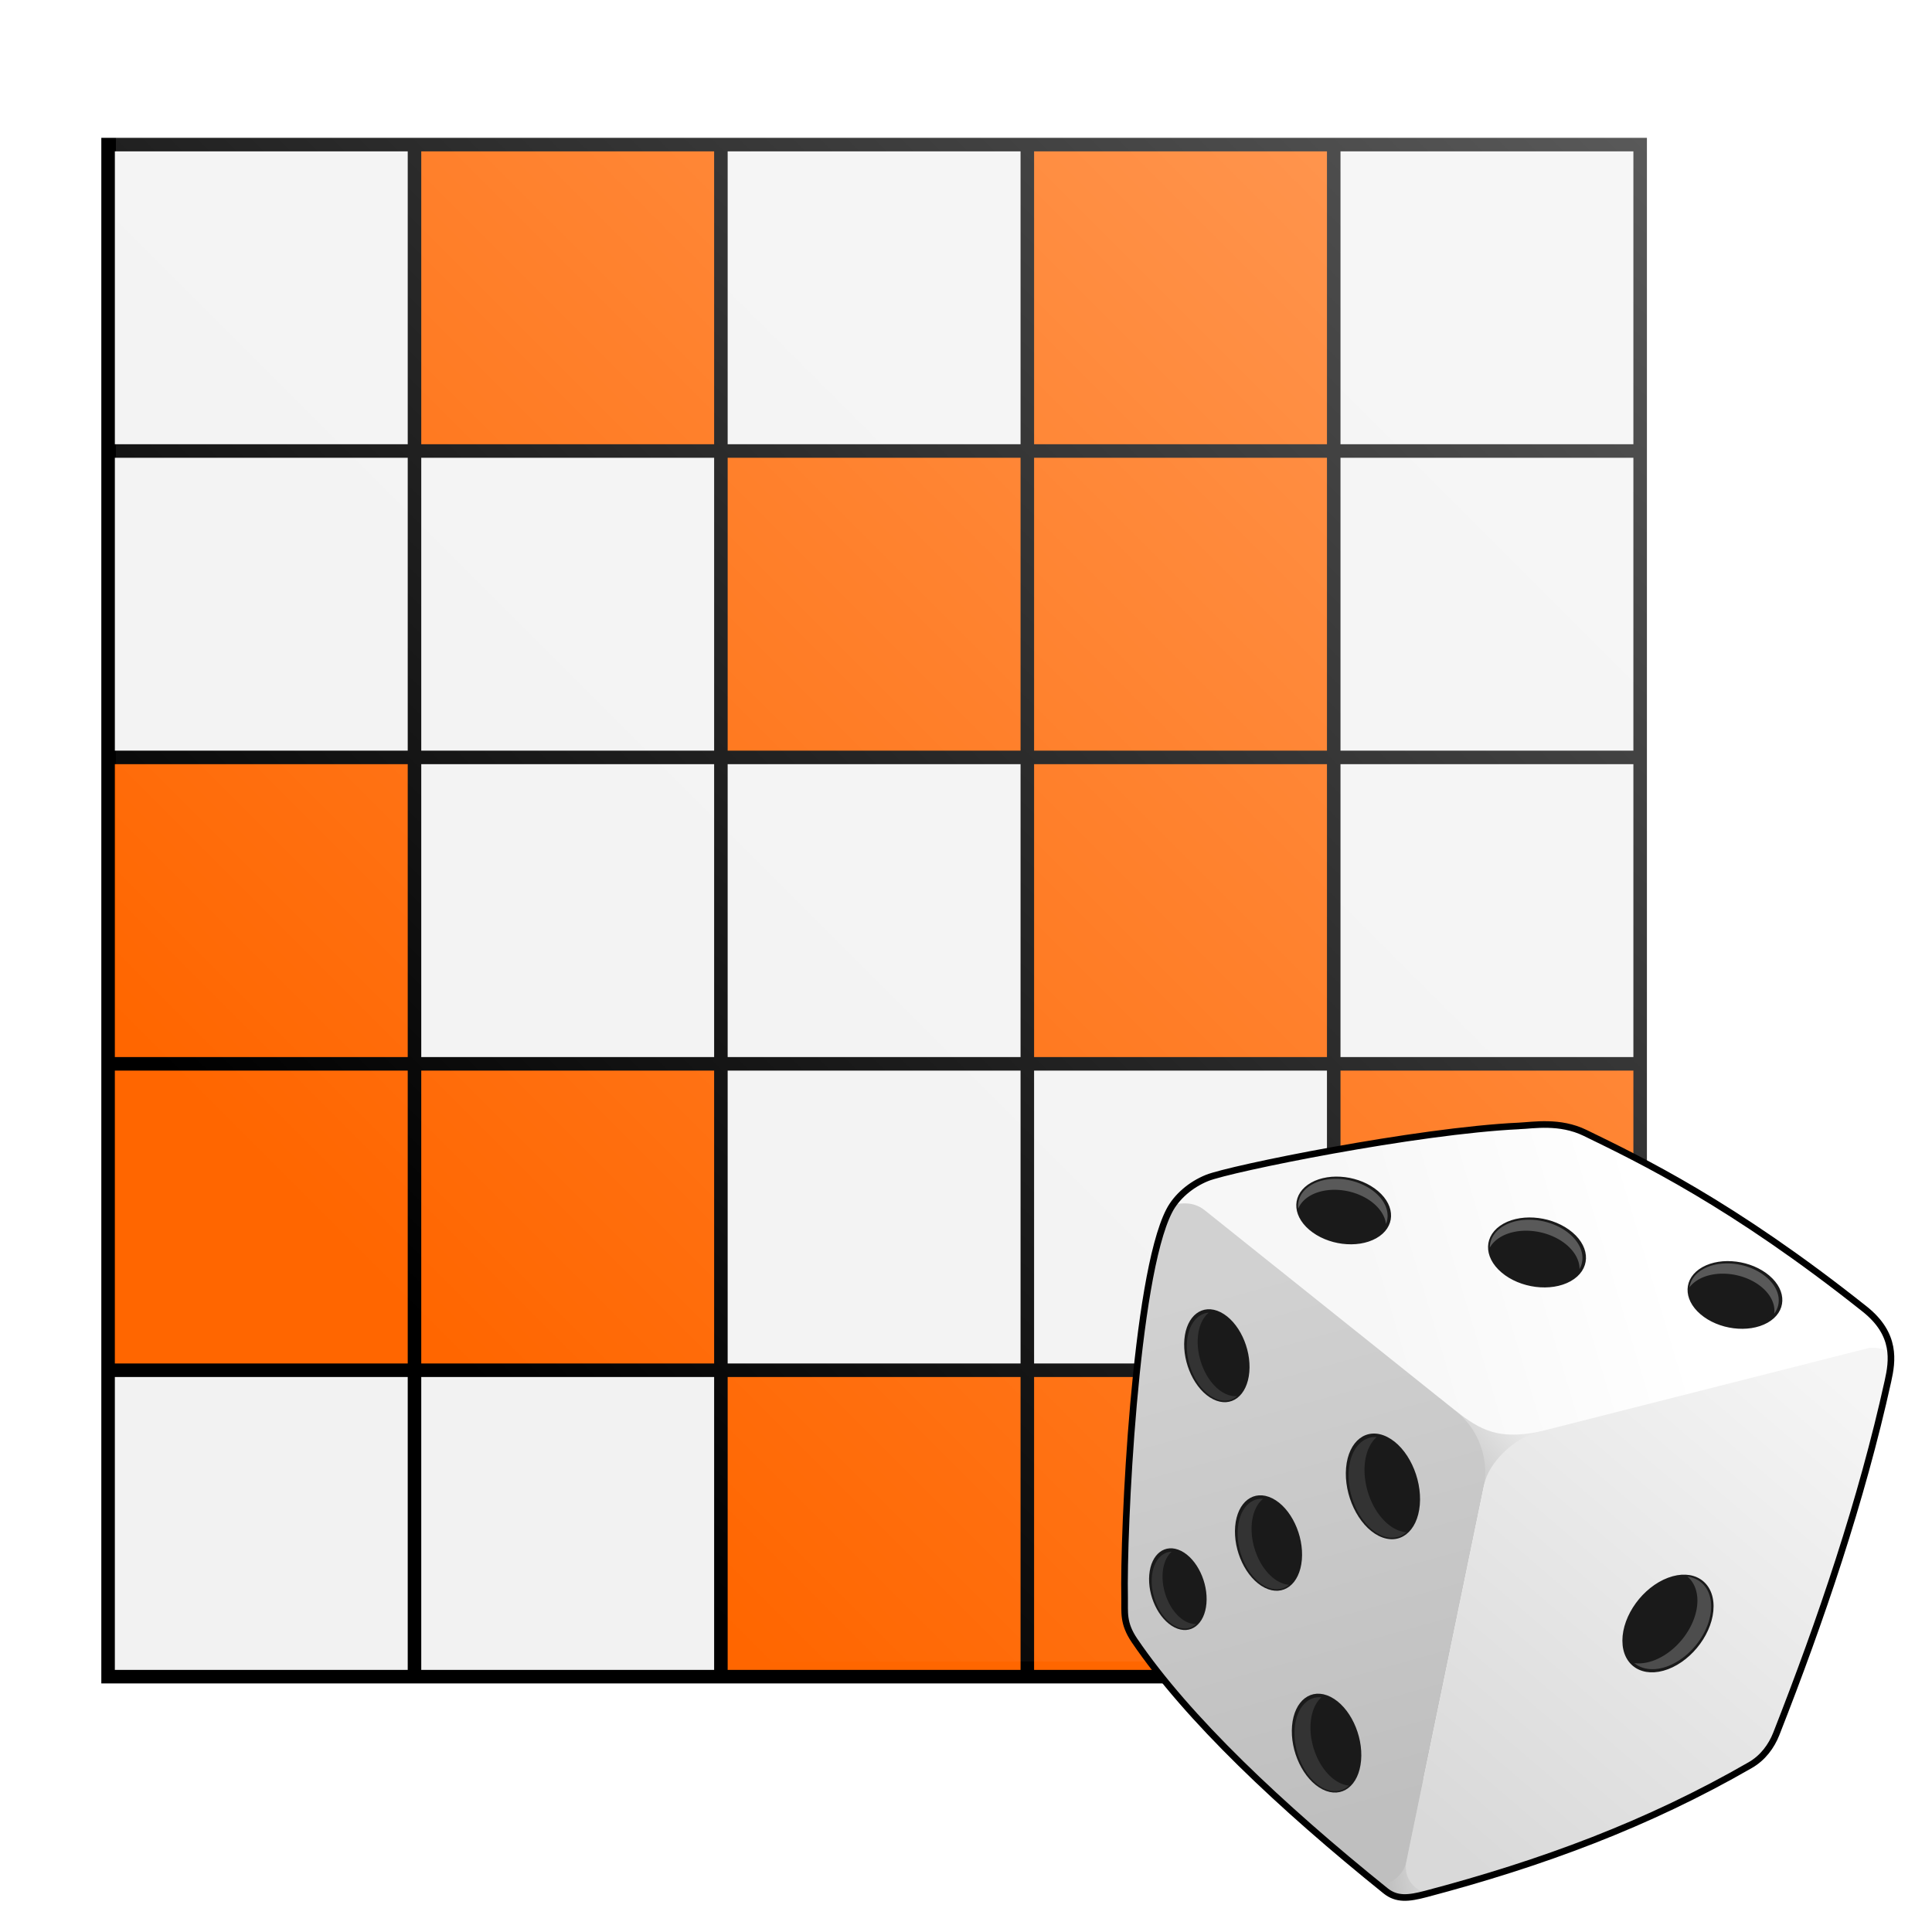<?xml version="1.0" encoding="UTF-8" standalone="no"?>
<svg
   xmlns:dc="http://purl.org/dc/elements/1.1/"
   xmlns:cc="http://creativecommons.org/ns#"
   xmlns:rdf="http://www.w3.org/1999/02/22-rdf-syntax-ns#"
   xmlns:svg="http://www.w3.org/2000/svg"
   xmlns="http://www.w3.org/2000/svg"
   xmlns:xlink="http://www.w3.org/1999/xlink"
   width="500"
   height="500"
   viewBox="0 0 132.292 132.292"
   version="1.1"
   id="svg8">
  <defs
     id="defs2">
    <linearGradient
       id="linearGradient3131">
      <stop
         style="stop-color:#ffffff;stop-opacity:0.35"
         offset="0"
         id="stop3127" />
      <stop
         style="stop-color:#ffffff;stop-opacity:0"
         offset="1"
         id="stop3129" />
    </linearGradient>
    <linearGradient
       id="linearGradient901">
      <stop
         style="stop-color:#d1d1d1;stop-opacity:1"
         offset="0"
         id="stop897" />
      <stop
         style="stop-color:#e8e8e8;stop-opacity:1"
         offset="1"
         id="stop899" />
    </linearGradient>
    <linearGradient
       id="linearGradient891">
      <stop
         style="stop-color:#f7f7f7;stop-opacity:1"
         offset="0"
         id="stop887" />
      <stop
         style="stop-color:#ffffff;stop-opacity:1"
         offset="1"
         id="stop889" />
    </linearGradient>
    <linearGradient
       id="linearGradient885">
      <stop
         style="stop-color:#bfbfbf;stop-opacity:1"
         offset="0"
         id="stop881" />
      <stop
         style="stop-color:#d1d1d1;stop-opacity:1"
         offset="1"
         id="stop883" />
    </linearGradient>
    <linearGradient
       id="linearGradient869">
      <stop
         style="stop-color:#bfbfbf;stop-opacity:1"
         offset="0"
         id="stop865" />
      <stop
         style="stop-color:#d1d1d1;stop-opacity:1"
         offset="1"
         id="stop867" />
    </linearGradient>
    <linearGradient
       id="linearGradient861">
      <stop
         style="stop-color:#d9d9d9;stop-opacity:1"
         offset="0"
         id="stop857" />
      <stop
         style="stop-color:#f5f5f5;stop-opacity:1"
         offset="1"
         id="stop859" />
    </linearGradient>
    <linearGradient
       xlink:href="#linearGradient861"
       id="linearGradient863"
       x1="61.908"
       y1="109.813"
       x2="109.381"
       y2="54.179"
       gradientUnits="userSpaceOnUse"
       gradientTransform="translate(173.34,154.058)" />
    <linearGradient
       xlink:href="#linearGradient869"
       id="linearGradient871"
       x1="49.47"
       y1="105.423"
       x2="31.691"
       y2="41.641"
       gradientUnits="userSpaceOnUse"
       gradientTransform="translate(173.34,154.058)" />
    <linearGradient
       xlink:href="#linearGradient885"
       id="linearGradient873"
       x1="53.113"
       y1="113.022"
       x2="56.717"
       y2="112.512"
       gradientUnits="userSpaceOnUse"
       gradientTransform="translate(173.34,154.058)" />
    <linearGradient
       xlink:href="#linearGradient891"
       id="linearGradient893"
       x1="51.959"
       y1="45.878"
       x2="85.983"
       y2="35.683"
       gradientUnits="userSpaceOnUse"
       gradientTransform="translate(173.34,154.058)" />
    <linearGradient
       xlink:href="#linearGradient901"
       id="linearGradient895"
       x1="64.15"
       y1="62.444"
       x2="69.168"
       y2="58.102"
       gradientUnits="userSpaceOnUse"
       gradientTransform="translate(173.34,154.058)" />
    <linearGradient
       xlink:href="#linearGradient3131"
       id="linearGradient3133"
       x1="98.039"
       y1="13.541"
       x2="33.354"
       y2="78.226"
       gradientUnits="userSpaceOnUse"
       gradientTransform="matrix(1.279,0,0,1.279,-12.719,-8.284)" />
    <filter
       style="color-interpolation-filters:sRGB;"
       id="filter1265">
      <feFlood
         flood-opacity="0.4"
         flood-color="rgb(0,0,0)"
         result="flood"
         id="feFlood1255" />
      <feComposite
         in="flood"
         in2="SourceGraphic"
         operator="in"
         result="composite1"
         id="feComposite1257" />
      <feGaussianBlur
         in="composite1"
         stdDeviation="1"
         result="blur"
         id="feGaussianBlur1259" />
      <feOffset
         dx="-1"
         dy="1.5"
         result="offset"
         id="feOffset1261" />
      <feComposite
         in="SourceGraphic"
         in2="offset"
         operator="over"
         result="composite2"
         id="feComposite1263" />
    </filter>
  </defs>
  <g
     id="layer1"
     style="display:inline;opacity:1">
    <g
       transform="matrix(0.265,0,0,0.265,79.639,71.438)"
       id="g962" />
    <g
       id="g1555"
       style="filter:url(#filter1265)">
      <g
         id="g1514">
        <path
           style="fill:#ff6600;fill-rule:evenodd;stroke:none;stroke-width:0.405;stroke-linecap:square;stroke-miterlimit:4;stroke-dasharray:none"
           d="M 29.668,18.843 V 8.588 H 39.856 50.044 V 18.843 29.099 H 39.856 29.668 Z"
           id="path1322" />
        <path
           style="fill:#ff6600;fill-rule:evenodd;stroke:none;stroke-width:0.405;stroke-linecap:square;stroke-miterlimit:4;stroke-dasharray:none"
           d="M 71.603,18.843 V 8.588 h 10.255 10.255 v 10.255 10.255 h -10.255 -10.255 z"
           id="path1324" />
        <path
           style="fill:#ff6600;fill-rule:evenodd;stroke:none;stroke-width:0.405;stroke-linecap:square;stroke-miterlimit:4;stroke-dasharray:none"
           d="M 71.603,39.878 V 29.623 h 10.255 10.255 v 10.255 10.255 h -10.255 -10.255 z"
           id="path1326" />
        <path
           style="fill:#ff6600;fill-rule:evenodd;stroke:none;stroke-width:0.405;stroke-linecap:square;stroke-miterlimit:4;stroke-dasharray:none"
           d="M 50.569,39.878 V 29.623 h 10.255 10.255 v 10.255 10.255 H 60.824 50.569 Z"
           id="path1328" />
        <path
           style="fill:#ff6600;fill-rule:evenodd;stroke:none;stroke-width:0.405;stroke-linecap:square;stroke-miterlimit:4;stroke-dasharray:none"
           d="M 71.603,60.846 V 50.658 h 10.255 10.255 v 10.188 10.188 h -10.255 -10.255 z"
           id="path1330" />
        <path
           style="fill:#ff6600;fill-rule:evenodd;stroke:none;stroke-width:0.405;stroke-linecap:square;stroke-miterlimit:4;stroke-dasharray:none"
           d="M 8.632,60.846 V 50.658 H 18.888 29.143 V 60.846 71.034 H 18.888 8.632 Z"
           id="path1332" />
        <path
           style="fill:#ff6600;fill-rule:evenodd;stroke:none;stroke-width:0.405;stroke-linecap:square;stroke-miterlimit:4;stroke-dasharray:none"
           d="M 8.632,81.814 V 71.559 H 18.888 29.143 v 10.255 10.255 H 18.888 8.632 Z"
           id="path1334" />
        <path
           style="fill:#ff6600;fill-rule:evenodd;stroke:none;stroke-width:0.405;stroke-linecap:square;stroke-miterlimit:4;stroke-dasharray:none"
           d="m 29.668,81.814 v -10.255 h 10.188 10.188 v 10.255 10.255 H 39.856 29.668 Z"
           id="path1336" />
        <path
           style="fill:#ff6600;fill-rule:evenodd;stroke:none;stroke-width:0.405;stroke-linecap:square;stroke-miterlimit:4;stroke-dasharray:none"
           d="M 50.569,102.849 V 92.593 h 10.255 10.255 v 10.255 10.255 H 60.824 50.569 Z"
           id="path1338" />
        <path
           style="fill:#ff6600;fill-rule:evenodd;stroke:none;stroke-width:0.405;stroke-linecap:square;stroke-miterlimit:4;stroke-dasharray:none"
           d="M 71.603,102.849 V 92.593 h 10.255 10.255 v 10.255 10.255 h -10.255 -10.255 z"
           id="path1340" />
        <path
           style="fill:#ff6600;fill-rule:evenodd;stroke:none;stroke-width:0.405;stroke-linecap:square;stroke-miterlimit:4;stroke-dasharray:none"
           d="m 92.638,81.814 v -10.255 h 10.255 10.255 v 10.255 10.255 H 102.893 92.638 Z"
           id="path1342" />
        <path
           style="fill:#f2f2f2;fill-rule:evenodd;stroke:none;stroke-width:0.405;stroke-linecap:square;stroke-miterlimit:4;stroke-dasharray:none"
           d="M 8.632,18.843 V 8.588 H 18.888 29.143 V 18.843 29.099 H 18.888 8.632 Z"
           id="path1344" />
        <path
           style="fill:#f2f2f2;fill-rule:evenodd;stroke:none;stroke-width:0.405;stroke-linecap:square;stroke-miterlimit:4;stroke-dasharray:none"
           d="M 8.632,39.878 V 29.623 H 18.888 29.143 v 10.255 10.255 H 18.888 8.632 Z"
           id="path1346" />
        <path
           style="fill:#f2f2f2;fill-rule:evenodd;stroke:none;stroke-width:0.405;stroke-linecap:square;stroke-miterlimit:4;stroke-dasharray:none"
           d="M 29.668,39.878 V 29.623 h 10.188 10.188 v 10.255 10.255 H 39.856 29.668 Z"
           id="path1348" />
        <path
           style="fill:#f2f2f2;fill-rule:evenodd;stroke:none;stroke-width:0.405;stroke-linecap:square;stroke-miterlimit:4;stroke-dasharray:none"
           d="M 50.569,18.843 V 8.588 h 10.255 10.255 V 18.843 29.099 H 60.824 50.569 Z"
           id="path1350" />
        <path
           style="fill:#f2f2f2;fill-rule:evenodd;stroke:none;stroke-width:0.405;stroke-linecap:square;stroke-miterlimit:4;stroke-dasharray:none"
           d="M 92.638,18.843 V 8.588 h 10.255 10.255 V 18.843 29.099 H 102.893 92.638 Z"
           id="path1352" />
        <path
           style="fill:#f2f2f2;fill-rule:evenodd;stroke:none;stroke-width:0.405;stroke-linecap:square;stroke-miterlimit:4;stroke-dasharray:none"
           d="M 92.638,39.878 V 29.623 h 10.255 10.255 v 10.255 10.255 H 102.893 92.638 Z"
           id="path1354" />
        <path
           style="fill:#f2f2f2;fill-rule:evenodd;stroke:none;stroke-width:0.405;stroke-linecap:square;stroke-miterlimit:4;stroke-dasharray:none"
           d="M 92.638,60.846 V 50.658 h 10.255 10.255 V 60.846 71.034 H 102.893 92.638 Z"
           id="path1356" />
        <path
           style="fill:#f2f2f2;fill-rule:evenodd;stroke:none;stroke-width:0.405;stroke-linecap:square;stroke-miterlimit:4;stroke-dasharray:none"
           d="M 50.569,60.846 V 50.658 h 10.255 10.255 V 60.846 71.034 H 60.824 50.569 Z"
           id="path1358" />
        <path
           style="fill:#f2f2f2;fill-rule:evenodd;stroke:none;stroke-width:0.405;stroke-linecap:square;stroke-miterlimit:4;stroke-dasharray:none"
           d="M 29.668,60.846 V 50.658 H 39.856 50.044 V 60.846 71.034 H 39.856 29.668 Z"
           id="path1360" />
        <path
           style="fill:#f2f2f2;fill-rule:evenodd;stroke:none;stroke-width:0.405;stroke-linecap:square;stroke-miterlimit:4;stroke-dasharray:none"
           d="m 50.569,81.814 v -10.255 h 10.255 10.255 v 10.255 10.255 H 60.824 50.569 Z"
           id="path1362" />
        <path
           style="fill:#f2f2f2;fill-rule:evenodd;stroke:none;stroke-width:0.405;stroke-linecap:square;stroke-miterlimit:4;stroke-dasharray:none"
           d="m 71.603,81.814 v -10.255 h 10.255 10.255 v 10.255 10.255 h -10.255 -10.255 z"
           id="path1364" />
        <path
           style="fill:#f2f2f2;fill-rule:evenodd;stroke:none;stroke-width:0.405;stroke-linecap:square;stroke-miterlimit:4;stroke-dasharray:none"
           d="M 92.638,102.849 V 92.593 h 10.255 10.255 v 10.255 10.255 H 102.893 92.638 Z"
           id="path1366" />
        <path
           style="fill:#f2f2f2;fill-rule:evenodd;stroke:none;stroke-width:0.405;stroke-linecap:square;stroke-miterlimit:4;stroke-dasharray:none"
           d="M 29.668,102.849 V 92.593 h 10.188 10.188 v 10.255 10.255 H 39.856 29.668 Z"
           id="path1368" />
        <path
           style="fill:#f2f2f2;fill-rule:evenodd;stroke:none;stroke-width:0.405;stroke-linecap:square;stroke-miterlimit:4;stroke-dasharray:none"
           d="M 8.632,102.849 V 92.593 H 18.888 29.143 v 10.255 10.255 H 18.888 8.632 Z"
           id="path1370" />
      </g>
      <path
         d="M 8.401,8.401 V 113.308 M 29.382,8.401 V 113.308 M 50.363,8.401 V 113.308 M 71.345,8.401 V 113.308 M 92.326,8.401 V 113.308 M 113.308,8.401 V 113.308 M 8.401,8.401 H 113.308 M 8.401,29.382 H 113.308 M 8.401,50.363 H 113.308 M 8.401,71.345 H 113.308 M 8.401,92.326 H 113.308 M 8.401,113.308 H 113.308"
         style="display:inline;fill:none;stroke:#000000;stroke-width:0.926;stroke-linecap:square;stroke-miterlimit:4;stroke-dasharray:none"
         id="path1320" />
    </g>
    <rect
       style="display:inline;opacity:1;fill:url(#linearGradient3133);fill-opacity:1;fill-rule:evenodd;stroke:none;stroke-width:2.03;stroke-linejoin:miter;stroke-miterlimit:4;stroke-dasharray:none;stroke-opacity:1"
       id="rect3125"
       width="105.833"
       height="105.833"
       x="7.938"
       y="7.938" />
  </g>
  <g
     id="layer2"
     style="display:inline">
    <g
       id="g3823"
       transform="matrix(0.57,0,0,0.57,-34.216,-23.363)">
      <path
         style="display:inline;opacity:1;fill:url(#linearGradient893);fill-opacity:1;stroke:#000000;stroke-width:0.265px;stroke-linecap:butt;stroke-linejoin:miter;stroke-opacity:1"
         d="m 242.521,176.244 c -12.357,0.584 -34.736,5.134 -37.494,6.253 -1.961,0.795 -3.671,2.261 -4.543,3.958 -4.114,8.002 -5.532,38.423 -5.355,46.557 0.035,1.615 -0.241,2.951 1.189,5.054 6.38,9.382 17.597,19.952 30.152,30.062 1.342,1.08 2.749,0.935 4.845,0.382 13.88,-3.662 26.652,-8.373 38.987,-15.489 1.492,-0.861 2.525,-2.25 3.112,-3.744 5.352,-13.623 10.254,-28.043 13.416,-42.388 0.526,-2.386 1.042,-5.591 -2.791,-8.639 -15.913,-12.655 -26.984,-17.949 -33.59,-21.167 -3.052,-1.487 -6.226,-0.917 -7.93,-0.837 z"
         id="path3587" />
      <path
         id="path3689"
         style="display:inline;opacity:1;fill:url(#linearGradient873);fill-opacity:1;stroke:none;stroke-width:0.265px;stroke-linecap:butt;stroke-linejoin:miter;stroke-opacity:1"
         d="m 232.914,254.659 c -7.057,0 -13.824,1.069 -19.03,2.562 3.567,3.569 7.605,6.781 12.587,10.907 1.47,0.899 2.749,0.934 4.845,0.381 9.246,-2.44 17.976,-5.389 26.437,-9.161 -5.662,-2.852 -14.664,-4.689 -24.839,-4.689 z" />
      <path
         id="path3633"
         style="display:inline;opacity:1;fill:url(#linearGradient895);fill-opacity:1;stroke:none;stroke-width:0.265px;stroke-linecap:butt;stroke-linejoin:miter;stroke-opacity:1"
         d="m 234.82,210.411 c 3.482,3.292 3.034,10.57 3.506,8.896 0.709,-2.518 9.62,-6.9 6.525,-6.308 -4.84,0.926 -6.924,-0.153 -10.031,-2.587 z" />
      <path
         id="path3605"
         style="display:inline;opacity:1;fill:url(#linearGradient871);fill-opacity:1;stroke:none;stroke-width:0.265px;stroke-linecap:butt;stroke-linejoin:miter;stroke-opacity:1"
         d="m 202.24,185.552 c -0.469,0.012 -0.957,0.037 -1.333,0.284 -0.212,0.138 -0.313,0.398 -0.422,0.619 -3.986,8.067 -5.532,38.423 -5.355,46.557 0.035,1.615 -0.217,2.939 1.189,5.054 6.293,9.463 16.942,20.069 29.041,29.131 0.861,0.645 3.197,-0.521 3.618,-2.567 l 9.348,-45.324 c 0.351,-1.704 0.237,-5.904 -3.506,-8.896 l -30.072,-24.039 c -0.84,-0.672 -1.73,-0.84 -2.509,-0.82 z" />
      <path
         id="path3589"
         style="display:inline;opacity:1;fill:url(#linearGradient863);fill-opacity:1;stroke:none;stroke-width:0.265px;stroke-linecap:butt;stroke-linejoin:miter;stroke-opacity:1"
         d="m 284.897,202.895 c -0.099,0.002 -0.203,-0.011 -0.306,0.015 l -39.74,10.088 c -3.054,0.775 -5.997,3.747 -6.525,6.308 l -9.348,45.324 c -0.495,2.4 1.729,3.986 2.897,3.728 13.806,-3.052 26.26,-8.316 38.429,-15.338 1.492,-0.861 2.524,-2.25 3.111,-3.744 5.352,-13.623 10.254,-28.043 13.416,-42.389 0.195,-0.884 0.672,-1.927 0.359,-2.938 -0.237,-0.762 -1.178,-1.072 -2.293,-1.054 z" />
      <path
         style="display:inline;opacity:1;fill:none;stroke:#000000;stroke-width:0.794;stroke-linecap:butt;stroke-linejoin:miter;stroke-miterlimit:4;stroke-dasharray:none;stroke-opacity:1"
         d="m 242.521,176.244 c -12.357,0.584 -34.736,5.134 -37.494,6.253 -1.961,0.795 -3.671,2.261 -4.543,3.958 -4.114,8.002 -5.532,38.423 -5.355,46.557 0.035,1.615 -0.241,2.951 1.189,5.054 6.38,9.382 17.597,19.952 30.152,30.062 1.342,1.08 2.749,0.935 4.845,0.382 13.88,-3.662 26.652,-8.373 38.987,-15.489 1.492,-0.861 2.525,-2.25 3.112,-3.744 5.352,-13.623 10.254,-28.043 13.416,-42.388 0.526,-2.386 1.042,-5.591 -2.791,-8.639 -15.913,-12.655 -26.984,-17.949 -33.59,-21.167 -3.052,-1.487 -6.226,-0.917 -7.93,-0.837 z"
         id="path1493" />
      <ellipse
         style="opacity:1;fill:#1a1a1a;fill-opacity:1;stroke:#1a1a1a;stroke-width:0.547;stroke-miterlimit:4;stroke-dasharray:none"
         id="path3720"
         cx="278.208"
         cy="333.948"
         rx="5.578"
         ry="5.22"
         transform="matrix(0.936,-0.352,0,1,0,0)" />
      <path
         id="ellipse3732"
         style="display:inline;opacity:1;fill:#4d4d4d;fill-opacity:1;stroke:none;stroke-width:0.265;stroke-miterlimit:4;stroke-dasharray:none"
         d="m 262.731,230.382 a 4.329,6.295 39.67 0 1 1.207,2.885 4.329,6.295 39.67 0 1 -5.22,7.186 4.329,6.295 39.67 0 1 -2.363,0.325 4.329,6.295 39.67 0 0 4.013,0.371 4.329,6.295 39.67 0 0 5.22,-7.186 4.329,6.295 39.67 0 0 -2.858,-3.58 z" />
      <ellipse
         style="opacity:1;fill:#1a1a1a;fill-opacity:1;stroke:#1a1a1a;stroke-width:0.549;stroke-miterlimit:4;stroke-dasharray:none"
         id="path3760"
         cx="248.945"
         cy="115.037"
         rx="4.21"
         ry="5.114"
         transform="matrix(0.893,0.449,-0.086,0.996,0,0)" />
      <ellipse
         style="opacity:1;fill:#1a1a1a;fill-opacity:1;stroke:#1a1a1a;stroke-width:0.549;stroke-miterlimit:4;stroke-dasharray:none"
         id="ellipse3770"
         cx="263.067"
         cy="101.838"
         rx="4.685"
         ry="5.691"
         transform="matrix(0.893,0.449,-0.086,0.996,0,0)" />
      <ellipse
         style="opacity:1;fill:#1a1a1a;fill-opacity:1;stroke:#1a1a1a;stroke-width:0.549;stroke-miterlimit:4;stroke-dasharray:none"
         id="ellipse3772"
         cx="240.199"
         cy="96.387"
         rx="4.094"
         ry="4.973"
         transform="matrix(0.893,0.449,-0.086,0.996,0,0)" />
      <ellipse
         style="opacity:1;fill:#1a1a1a;fill-opacity:1;stroke:#1a1a1a;stroke-width:0.549;stroke-miterlimit:4;stroke-dasharray:none"
         id="ellipse3774"
         cx="237.769"
         cy="125.638"
         rx="3.571"
         ry="4.338"
         transform="matrix(0.893,0.449,-0.086,0.996,0,0)" />
      <ellipse
         style="opacity:1;fill:#1a1a1a;fill-opacity:1;stroke:#1a1a1a;stroke-width:0.549;stroke-miterlimit:4;stroke-dasharray:none"
         id="ellipse3776"
         cx="258.657"
         cy="134.792"
         rx="4.369"
         ry="5.307"
         transform="matrix(0.893,0.449,-0.086,0.996,0,0)" />
      <ellipse
         style="fill:#1a1a1a;stroke:#1a1a1a;stroke-width:0.546;stroke-miterlimit:4;stroke-dasharray:none"
         id="path853"
         cx="13.955"
         cy="305.52"
         rx="4.624"
         ry="5.043"
         transform="matrix(0.872,-0.49,0.761,0.649,0,0)" />
      <ellipse
         style="fill:#1a1a1a;stroke:#1a1a1a;stroke-width:0.546;stroke-miterlimit:4;stroke-dasharray:none"
         id="ellipse855"
         cx="26.254"
         cy="322.673"
         rx="4.467"
         ry="4.871"
         transform="matrix(0.872,-0.49,0.761,0.649,0,0)" />
      <ellipse
         style="fill:#1a1a1a;stroke:#1a1a1a;stroke-width:0.546;stroke-miterlimit:4;stroke-dasharray:none"
         id="ellipse857"
         cx="1.988"
         cy="288.712"
         rx="4.467"
         ry="4.871"
         transform="matrix(0.872,-0.49,0.761,0.649,0,0)" />
      <path
         id="ellipse859"
         style="display:inline;opacity:1;fill:#333333;fill-opacity:1;stroke:none;stroke-width:0.265;stroke-miterlimit:4;stroke-dasharray:none"
         d="m 211.61,221.033 a 5.564,3.593 73.674 0 0 -2.879,3.543 5.564,3.593 73.674 0 0 3.321,6.987 5.564,3.593 73.674 0 0 2.84,-0.195 5.564,3.593 73.674 0 1 -1.167,-0.334 5.564,3.593 73.674 0 1 -3.32,-6.987 5.564,3.593 73.674 0 1 1.362,-3.009 5.564,3.593 73.674 0 0 -0.156,-0.006 z" />
      <path
         id="ellipse861"
         style="display:inline;opacity:1;fill:#333333;fill-opacity:1;stroke:none;stroke-width:0.265;stroke-miterlimit:4;stroke-dasharray:none"
         d="m 225.236,213.615 a 6.192,3.999 73.674 0 0 -3.177,3.942 6.192,3.999 73.674 0 0 3.695,7.775 6.192,3.999 73.674 0 0 3.234,-0.279 6.192,3.999 73.674 0 1 -1.317,-0.373 6.192,3.999 73.674 0 1 -3.695,-7.774 6.192,3.999 73.674 0 1 1.44,-3.286 6.192,3.999 73.674 0 0 -0.181,-0.005 z" />
      <path
         id="ellipse863"
         style="display:inline;opacity:1;fill:#333333;fill-opacity:1;stroke:none;stroke-width:0.265;stroke-miterlimit:4;stroke-dasharray:none"
         d="m 205.235,198.68 a 5.411,3.494 73.674 0 0 -2.609,3.439 5.411,3.494 73.674 0 0 3.229,6.794 5.411,3.494 73.674 0 0 2.781,-0.205 5.411,3.494 73.674 0 1 -1.477,-0.324 5.411,3.494 73.674 0 1 -3.229,-6.794 5.411,3.494 73.674 0 1 1.304,-2.909 z" />
      <path
         id="ellipse865"
         style="display:inline;opacity:1;fill:#333333;fill-opacity:1;stroke:none;stroke-width:0.265;stroke-miterlimit:4;stroke-dasharray:none"
         d="m 200.765,227.398 a 4.721,3.048 73.674 0 0 -2.362,3.004 4.721,3.048 73.674 0 0 2.817,5.927 4.721,3.048 73.674 0 0 2.499,-0.242 4.721,3.048 73.674 0 1 -1.195,-0.287 4.721,3.048 73.674 0 1 -2.817,-5.927 4.721,3.048 73.674 0 1 1.065,-2.475 4.721,3.048 73.674 0 0 -0.007,0 z" />
      <path
         id="ellipse867"
         style="display:inline;opacity:1;fill:#333333;fill-opacity:1;stroke:none;stroke-width:0.265;stroke-miterlimit:4;stroke-dasharray:none"
         d="m 218.54,244.872 a 5.775,3.729 73.674 0 0 -2.977,3.677 5.775,3.729 73.674 0 0 3.446,7.251 5.775,3.729 73.674 0 0 3.073,-0.31 5.775,3.729 73.674 0 1 -1.154,-0.343 5.775,3.729 73.674 0 1 -3.446,-7.251 5.775,3.729 73.674 0 1 1.287,-3.015 5.775,3.729 73.674 0 0 -0.228,-0.01 z" />
      <path
         id="ellipse895"
         style="display:inline;fill:#595959;fill-opacity:1;stroke:none;stroke-width:0.265;stroke-miterlimit:4;stroke-dasharray:none"
         d="m 243.726,187.515 a 5.631,3.887 12.19 0 0 -2.999,0.707 5.631,3.887 12.19 0 0 -1.729,2.647 5.631,3.887 12.19 0 1 1.381,-1.329 5.631,3.887 12.19 0 1 7.868,1.009 5.631,3.887 12.19 0 1 1.533,2.891 5.631,3.887 12.19 0 0 -1.185,-4.21 5.631,3.887 12.19 0 0 -4.869,-1.716 z" />
      <path
         id="ellipse897"
         style="display:inline;fill:#595959;fill-opacity:1;stroke:none;stroke-width:0.265;stroke-miterlimit:4;stroke-dasharray:none"
         d="m 267.476,192.762 a 5.44,3.754 12.19 0 0 -2.848,0.683 5.44,3.754 12.19 0 0 -1.643,2.188 5.44,3.754 12.19 0 1 1.122,-0.957 5.44,3.754 12.19 0 1 7.6,0.975 5.44,3.754 12.19 0 1 1.454,3.161 5.44,3.754 12.19 0 0 -0.933,-4.393 5.44,3.754 12.19 0 0 -4.753,-1.658 z" />
      <path
         id="ellipse899"
         style="display:inline;fill:#595959;fill-opacity:1;stroke:none;stroke-width:0.265;stroke-miterlimit:4;stroke-dasharray:none"
         d="m 220.486,182.6 a 5.44,3.754 12.19 0 0 -2.847,0.683 5.44,3.754 12.19 0 0 -1.65,2.896 5.44,3.754 12.19 0 1 1.476,-1.578 5.44,3.754 12.19 0 1 7.601,0.975 5.44,3.754 12.19 0 1 1.461,2.453 5.44,3.754 12.19 0 0 -1.287,-3.772 5.44,3.754 12.19 0 0 -4.753,-1.658 z" />
    </g>
  </g>
  <g
     id="layer3"
     style="display:none;opacity:1" />
</svg>
